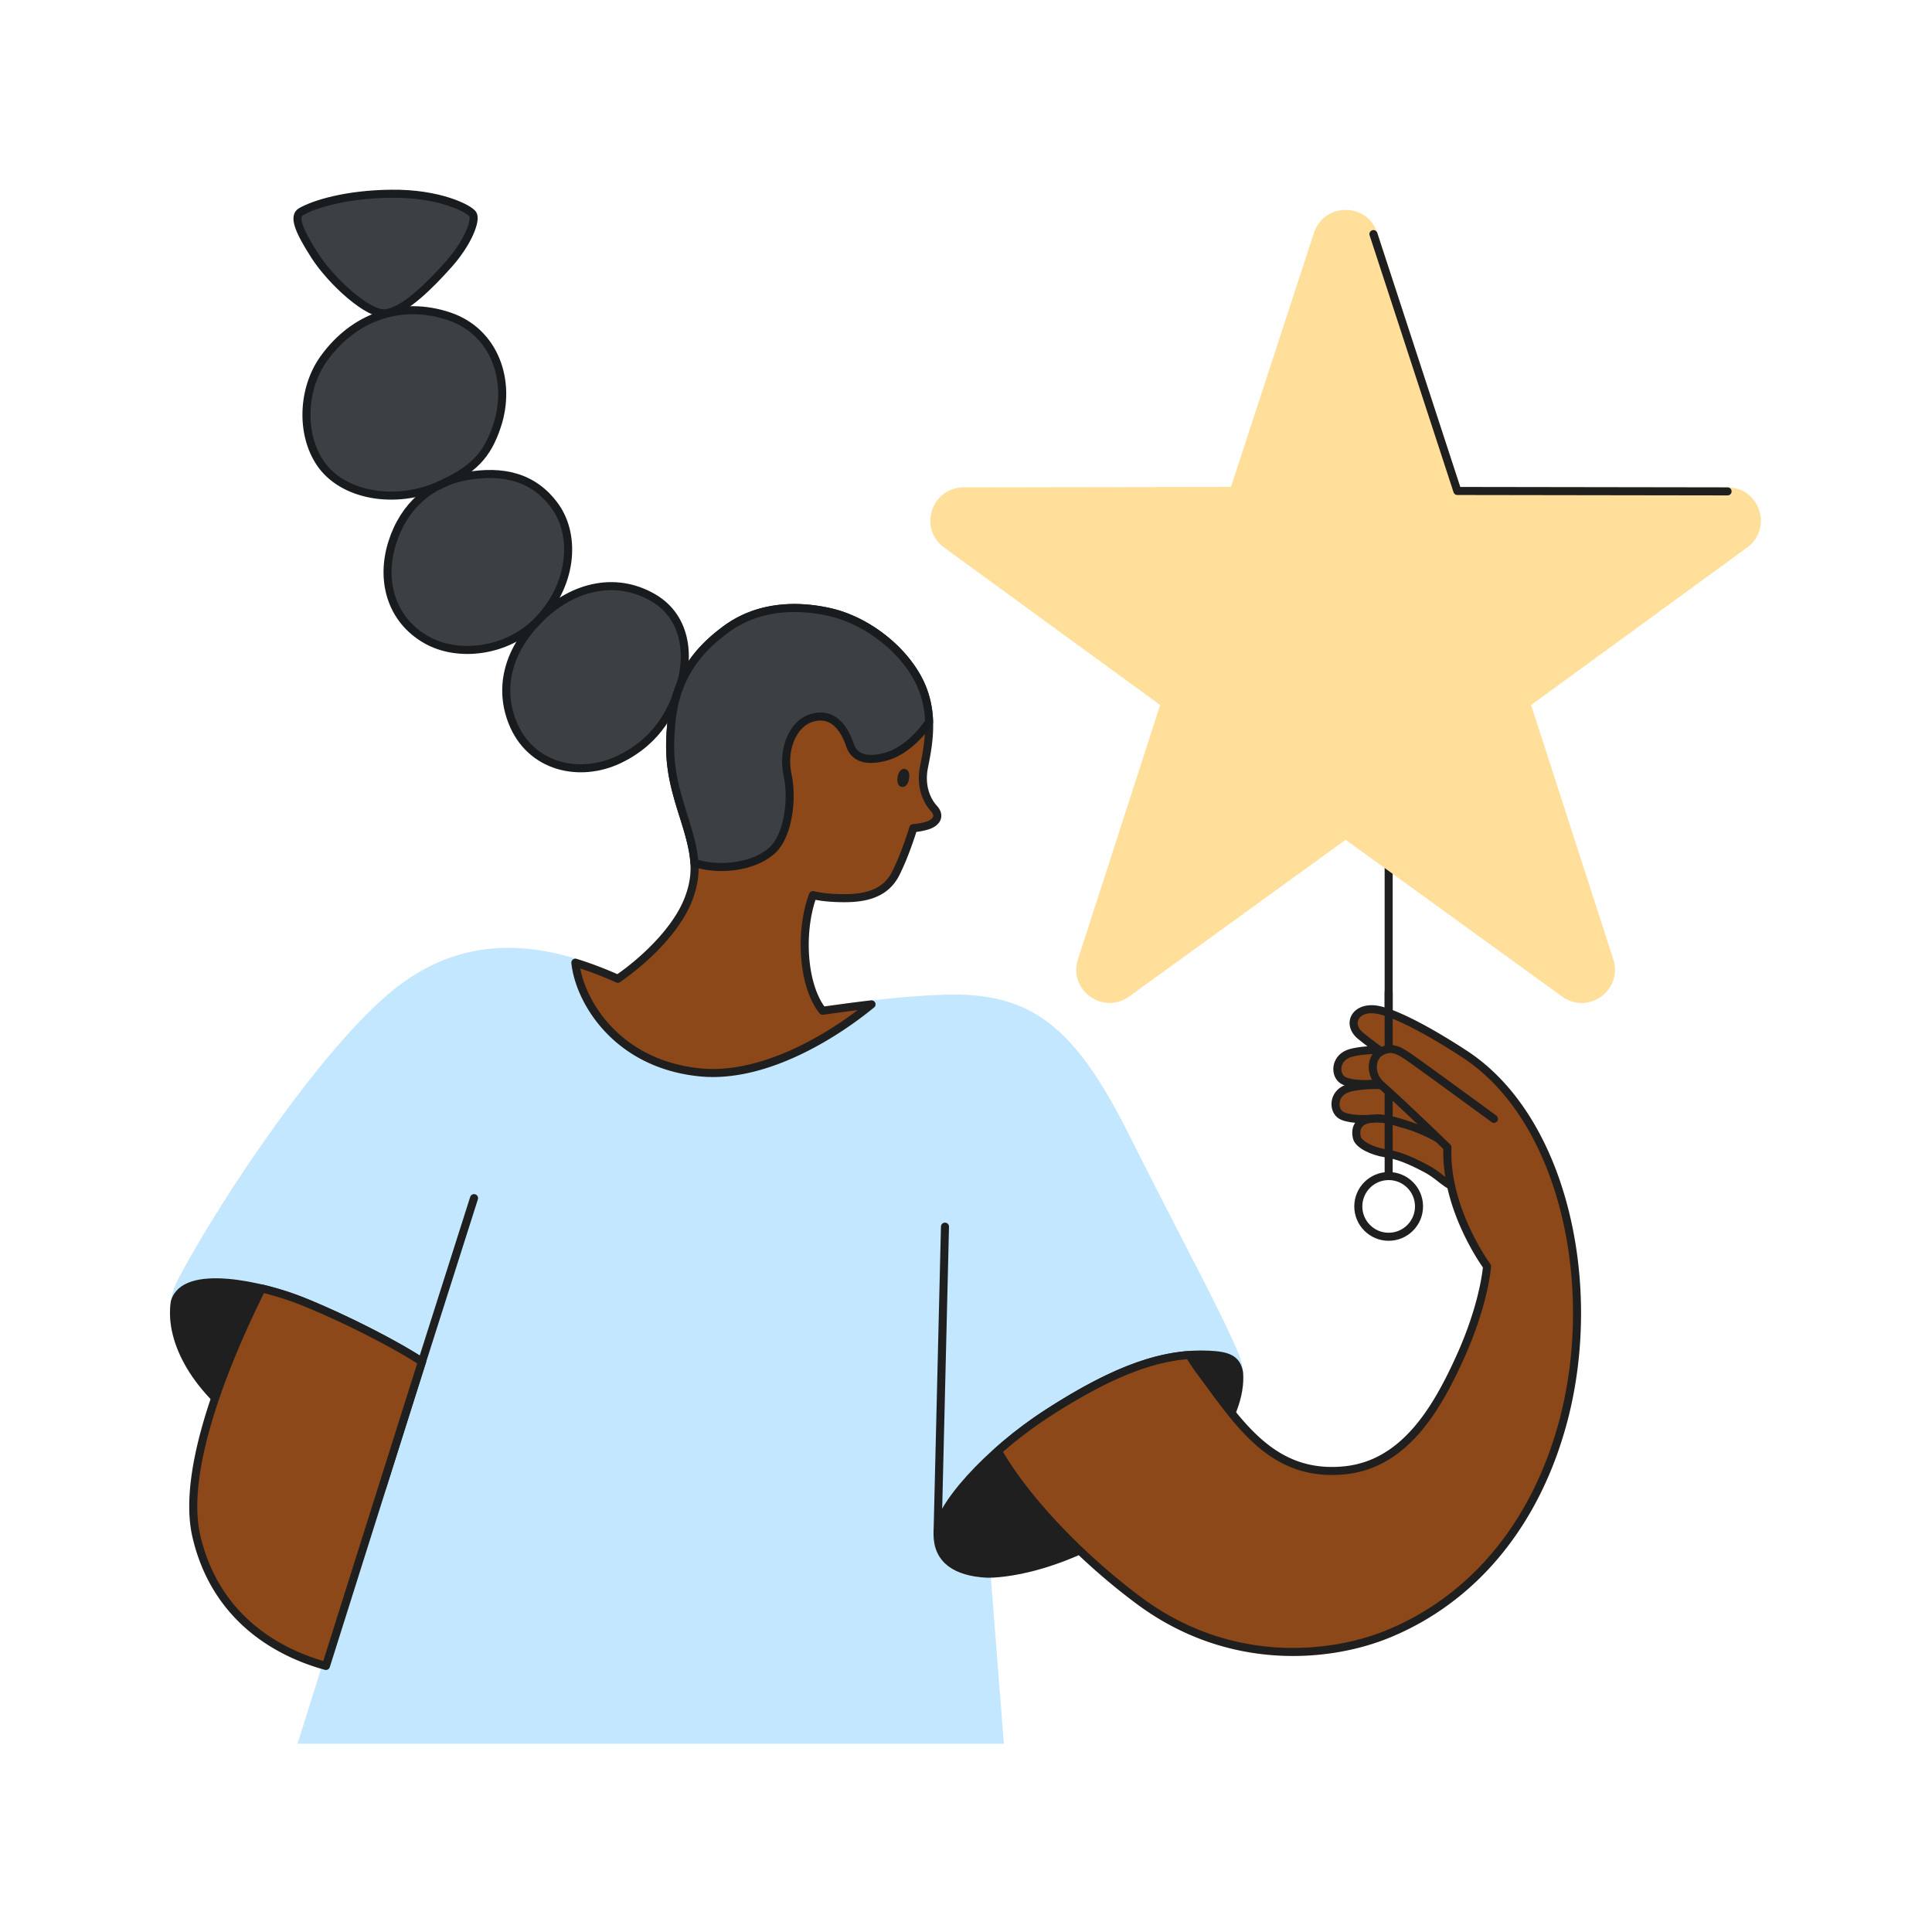 <svg width="1080" height="1080" fill="none" xmlns="http://www.w3.org/2000/svg"><path fill="#fff" d="M0 0h1080v1080H0z"/><g clip-path="url(#clip0_9_112)" stroke-width="4.5"><path d="M767.96 625.24c-8.81.53-10.64 5.36-9.47 10.62.92 4.16 9.27 7.8 15.7 8.78 7.62 1.15 14.09 3.92 22.86 8.54 8.77 4.62 11 9.62 18.71 11.09 8.54 1.61 15.7-11.78 6.24-20.33-8.21-7.4-19.86-11.31-29.8-13.62-9.94-2.31-16.62-5.58-24.24-5.08z" fill="#8C4819" stroke="#1F1F1F" stroke-linecap="round" stroke-linejoin="round"/><path d="M796.59 610.24c-15-4.14-32.51-4.78-42.49-2.08-8.54 2.31-9.24 11.32-5.08 14.78 3.41 2.84 13.86 3 18.94 2.31 8.35-1.14 30.71 6.93 39 13.16s18.94 2.31 19.17-6.93c.23-9.24-9.45-15.75-29.54-21.24z" fill="#8C4819" stroke="#1F1F1F" stroke-linecap="round" stroke-linejoin="round"/><path d="M797.62 590.66c-15-4.14-32.5-4.77-42.49-2.07-8.54 2.31-9.23 11.31-5.08 14.78 3.41 2.84 13.86 3 18.94 2.3 8.35-1.13 30.71 6.93 39 13.17s18.93 2.31 19.16-6.93c.23-9.24-9.43-15.67-29.53-21.25z" fill="#8C4819" stroke="#1F1F1F" stroke-linecap="round" stroke-linejoin="round"/><path d="M776.27 484.65v172.77" stroke="#1F1F1F" stroke-linecap="round" stroke-linejoin="round"/><path d="M767.76 130.86l46.9 143.59 151.06.24c15.82 0 22.39 20.25 9.61 29.56l-122.07 89 46.45 143.74c4.87 15.05-12.34 27.55-25.14 18.27l-122.35-88.6-122.35 88.58c-12.81 9.28-30-3.22-25.15-18.27l46.46-143.73-122.11-89c-12.77-9.31-6.2-29.54 9.61-29.56l151.06-.24 46.91-143.59c4.94-15.02 26.2-15.02 31.11.01z" fill="#FFDF99" stroke="#FFDF99" stroke-miterlimit="10"/><path d="M101.49 716.24c24.64-46.55 84.52-135.79 124.7-164.89 40.18-29.1 81.75-20.78 119.16-4.16s62.35 26.33 62.35 26.33 73.44-13.86 120.55-15.24c47.11-1.38 70.66 16.63 101.15 77.59 30.49 60.96 49.88 95.61 61 121.93 11.12 26.32-17.66 65.13-52 89-49.66 34.61-86.93 32.91-86.93 32.91l7.26 92.83H169.38l44.34-141.3s-31.87-5.54-73.44-33.25c-35.61-23.75-51.21-58.25-38.79-81.75z" fill="#C2E7FF" stroke="#C2E7FF" stroke-miterlimit="10"/><path d="M299.97 347.62c18.71-19.75 43.65-26 65.13-13.51 19.91 11.56 20.43 35.33 14.2 52-3.25 8.65-10 27.36-33.26 38.45-22 10.48-49.53 4.5-59.58-20.79-7.45-18.79-2.85-38.88 13.51-56.15z" fill="#3C4043" stroke="#191C1E" stroke-linecap="round" stroke-linejoin="round"/><path d="M299.97 347.62c-16.81 16.81-44 20.09-61.66 10-19.85-11.28-25.72-33.32-19-54.38 6.58-20.79 21.83-33.6 41.57-37.07 19.74-3.47 37.41 0 49.53 17 11.74 16.51 9.66 44.36-10.44 64.45z" fill="#3C4043" stroke="#191C1E" stroke-linecap="round" stroke-linejoin="round"/><path d="M245.24 271.41c-24.09 10.75-53.69 5.89-66.16-12.47-11.19-16.47-10-41.67 1.73-58.2 17-23.9 43.65-32.9 70.32-23.9 25.53 8.62 35 36.38 26.67 61.32-5.49 16.48-13.16 24.59-32.56 33.25z" fill="#3C4043" stroke="#191C1E" stroke-linecap="round" stroke-linejoin="round"/><path d="M215.8 175.11c-9.71 1.3-30.49-17.67-39.84-32.21-9.35-14.54-12-22.12-7.62-24.6 7.28-4.15 24.92-9.72 50.23-10 27-.35 43.65 8.31 45.72 11.43 2.07 3.12-2.42 15.59-13.51 28.06-10.31 11.56-24.59 25.94-34.98 27.32z" fill="#3C4043" stroke="#191C1E" stroke-linecap="round" stroke-linejoin="round"/><path d="M692.65 767.44c-1.25-7.94-6.67-9.67-16.83-10.15-24.71-1.15-51 7.39-90.07 32.56-33.85 21.83-61.66 53.12-61.66 67.67 0 14.55 10.42 21.18 27.38 22.17 0 0 37.27 1.7 86.93-32.91 30.3-21.12 56.24-53.85 54.25-79.34z" fill="#1F1F1F" stroke="#1F1F1F" stroke-linecap="round" stroke-linejoin="round"/><path d="M818.99 589.4c-20.13-13.21-41.07-24.36-50.8-25.17-11.09-.92-15.24 8.55-7.62 14.78 6.15 5 11.54 8.78 11.54 8.78-6 3.23-6.51 13 0 18.75 14.24 12.64 37 34.85 37 34.85-1.38 34.64 22.15 66.48 22.15 66.48s-1.38 20.79-15.24 51.27c-12.88 28.35-30.94 59.58-64.66 62.81-40.52 3.89-59.12-26.79-80.83-55.88-1.77-2.38-3.7-5.32-5.72-8.63-21.68 1.57-45.73 10.94-79 32.41a233.336 233.336 0 00-28 21.31l1.47 2.48c14.79 24.8 44.06 56.31 77.4 81.1 50.54 37.6 106.85 31.92 139.22 18.66 48.49-19.86 83.4-62.71 98.38-120.54 19.6-76.05-.82-167.71-55.29-203.46z" fill="#8C4819" stroke="#1F1F1F" stroke-linecap="round" stroke-linejoin="round"/><path d="M528.25 685.71l-4.15 171.81" stroke="#1F1F1F" stroke-linecap="round" stroke-linejoin="round"/><path d="M235.89 761.24c-14.38-9.48-43-24.25-67.2-33.95-21.74-8.69-65.82-18.71-71 .68-3.27 22.3 12.57 50 42.61 70 36.51 24.33 66.91 31.85 73.44 33.25l22.15-69.98z" fill="#1F1F1F" stroke="#1F1F1F" stroke-linecap="round" stroke-linejoin="round"/><path d="M264.99 669.77l-29.1 91.45" stroke="#1F1F1F" stroke-linecap="round" stroke-linejoin="round"/><path d="M522.01 451.88c-3.81-4.15-7.62-12.12-5.54-22.86s6.58-30.14-2.77-48.49-29.79-33.95-50.23-38.45c-20.44-4.5-40.87-2.43-57.15 9.35-17.24 12.46-28.31 27.88-30.83 50.92-2.43 22.17.34 34 6.58 53.69 6.24 19.69 9 31.18 2.42 47.46s-23.55 32.9-39.14 43.64a211.106 211.106 0 00-23.72-9c2.2 21.05 22.65 56.52 69.45 61.3 35.83 3.66 74.74-20.47 96.11-38-10.18 1.15-27.3 3.58-27.3 3.58s-8.72-9.24-9.93-32.1c-1-19.74 4.51-32.56 4.51-32.56s5.54 1.73 17.66 1.73c12.12 0 22.87-2.77 28.41-13.51 5.54-10.74 10-25.63 10-25.63a36.144 36.144 0 007.62-1.39c5.59-1.71 7.66-5.52 3.85-9.68zM229.53 781.3l6.36-20.08c-14.38-9.48-43-24.25-67.2-33.95a164.348 164.348 0 00-22.35-7c-17.27 34.55-45.66 99.53-36.54 138.61 9.7 41.57 40 63.46 72.4 72.4l47.33-149.98z" fill="#8C4819" stroke="#1F1F1F" stroke-linecap="round" stroke-linejoin="round"/><path d="M519.36 403.62a53.993 53.993 0 00-5.66-23.09c-9.35-18.36-29.79-33.95-50.23-38.45-20.44-4.5-40.87-2.43-57.15 9.35-17.24 12.46-28.31 27.88-30.83 50.92-2.43 22.17.34 34 6.58 53.69 3.3 10.45 5.61 18.57 6.1 26.31 12.88 4.37 33 2.79 43.78-7.26 8-7.52 11.47-26.85 8.31-41.91-3.06-14.64 3.12-28.75 13.51-31.87 13.06-3.92 19.06 8.2 21.36 15.13 2.3 6.93 8.78 9.69 20.33 6.46 9.61-2.66 18.49-11.38 23.9-19.28z" fill="#3C4043" stroke="#191C1E" stroke-linecap="round" stroke-linejoin="round"/><path d="M505.947 435.045c.277-1.566.06-2.914-.484-3.01-.544-.096-1.209 1.096-1.485 2.663-.277 1.566-.06 2.914.484 3.01.544.096 1.209-1.096 1.485-2.663z" fill="#1F1F1F" stroke="#1F1F1F" stroke-linecap="round" stroke-linejoin="round"/><path d="M776.27 691.36c9.372 0 16.97-7.598 16.97-16.97s-7.598-16.97-16.97-16.97-16.97 7.598-16.97 16.97 7.598 16.97 16.97 16.97z" fill="#fff" stroke="#1F1F1F" stroke-linecap="round" stroke-linejoin="round"/><path d="M772.07 587.79c6.24-3.24 10.4-.46 17.32 4.39s45.73 33.25 45.73 33.25M776.27 554.81v31.59M767.76 130.86l46.91 143.6 151.06.23" stroke="#1F1F1F" stroke-linecap="round" stroke-linejoin="round"/></g><defs><clipPath id="clip0_9_112"><path fill="#fff" transform="translate(95 106)" d="M0 0h889.33v868.77H0z"/></clipPath></defs></svg>